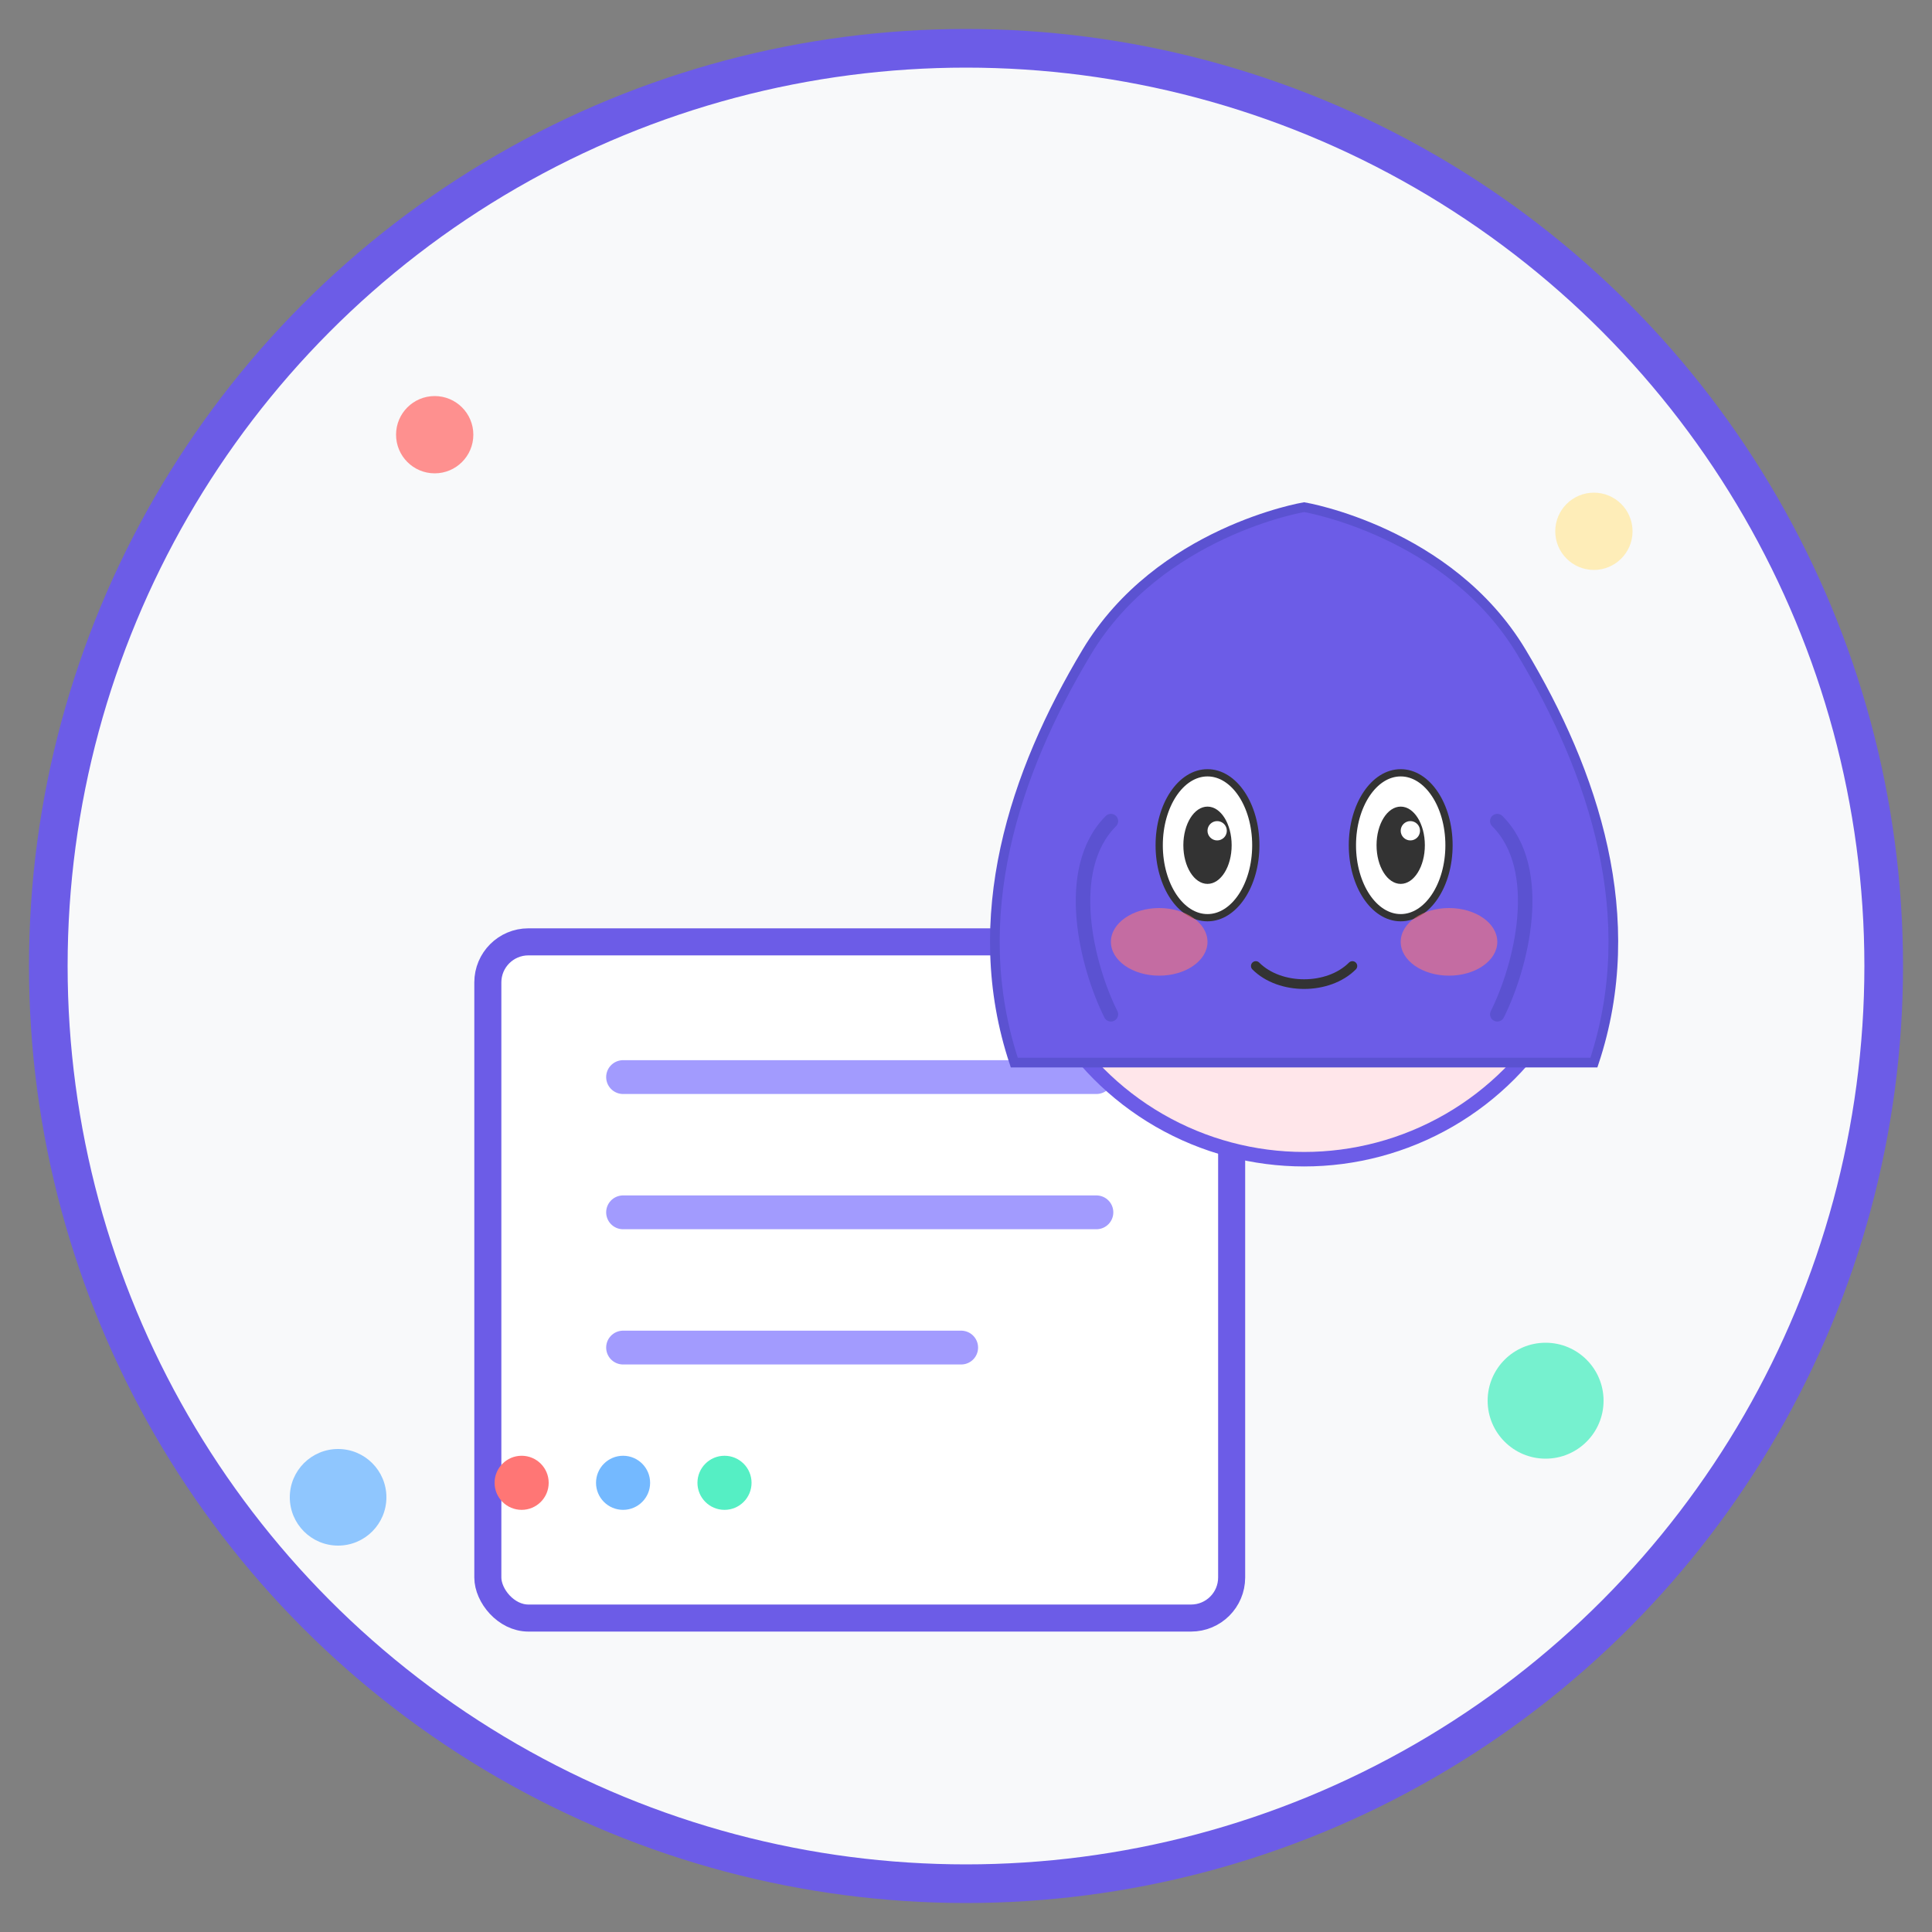 <svg xmlns="http://www.w3.org/2000/svg" viewBox="0 0 400 400">
  <rect x="0" y="0" width="400" height="400" fill="#808080" stroke="none"/>
  <!-- Clean circular background -->
  <circle cx="200" cy="200" r="190" fill="#f8f9fa" stroke="#6c5ce7" stroke-width="8"/>
  
  <!-- Modern portfolio icon -->
  <g transform="translate(80, 160) scale(0.7)">
    <!-- Portfolio base shape -->
    <rect x="30" y="50" width="220" height="200" rx="12" fill="#ffffff" stroke="#6c5ce7" stroke-width="8"/>
    
    <!-- Portfolio details -->
    <line x1="70" y1="90" x2="210" y2="90" stroke="#a29bfe" stroke-width="10" stroke-linecap="round"/>
    <line x1="70" y1="130" x2="210" y2="130" stroke="#a29bfe" stroke-width="10" stroke-linecap="round"/>
    <line x1="70" y1="170" x2="170" y2="170" stroke="#a29bfe" stroke-width="10" stroke-linecap="round"/>
    
    <!-- Decorative elements -->
    <circle cx="40" cy="210" r="8" fill="#ff7675"/>
    <circle cx="70" cy="210" r="8" fill="#74b9ff"/>
    <circle cx="100" cy="210" r="8" fill="#55efc4"/>
  </g>
  
  <!-- Anime Character -->
  <g transform="translate(270, 180)">
    <!-- Face -->
    <circle cx="0" cy="0" r="60" fill="#ffe6ea" stroke="#6c5ce7" stroke-width="3"/>
    
    <!-- Hair -->
    <path d="M-45,-45 C-60,-20 -70,10 -60,40 L60,40 C70,10 60,-20 45,-45 C30,-70 0,-75 0,-75 C0,-75 -30,-70 -45,-45 Z" fill="#6c5ce7" stroke="#5b52d1" stroke-width="2"/>
    <path d="M-40,-10 C-50,0 -45,20 -40,30" fill="none" stroke="#5b52d1" stroke-width="3" stroke-linecap="round"/>
    <path d="M40,-10 C50,0 45,20 40,30" fill="none" stroke="#5b52d1" stroke-width="3" stroke-linecap="round"/>
    
    <!-- Bangs -->
    <path d="M-30,-45 L-20,-15 L-10,-45 L0,-15 L10,-45 L20,-15 L30,-45" fill="none" stroke="#6c5ce7" stroke-width="6" stroke-linecap="round"/>
    
    <!-- Eyes -->
    <ellipse cx="-20" cy="-5" rx="10" ry="15" fill="white" stroke="#333" stroke-width="1.5"/>
    <ellipse cx="20" cy="-5" rx="10" ry="15" fill="white" stroke="#333" stroke-width="1.5"/>
    <ellipse cx="-20" cy="-5" rx="5" ry="8" fill="#333"/>
    <ellipse cx="20" cy="-5" rx="5" ry="8" fill="#333"/>
    <circle cx="-18" cy="-8" r="2" fill="white"/>
    <circle cx="22" cy="-8" r="2" fill="white"/>
    
    <!-- Blush -->
    <ellipse cx="-30" cy="15" rx="10" ry="7" fill="#ff7675" opacity="0.6"/>
    <ellipse cx="30" cy="15" rx="10" ry="7" fill="#ff7675" opacity="0.6"/>
    
    <!-- Mouth -->
    <path d="M-10,20 C-5,25 5,25 10,20" fill="none" stroke="#333" stroke-width="2" stroke-linecap="round"/>
  </g>
  
  <!-- Elegant small details -->
  <circle cx="90" cy="90" r="8" fill="#ff7675" opacity="0.8"/>
  <circle cx="70" cy="310" r="10" fill="#74b9ff" opacity="0.8"/>
  <circle cx="320" cy="290" r="12" fill="#55efc4" opacity="0.8"/>
  <circle cx="330" cy="110" r="8" fill="#ffeaa7" opacity="0.8"/>
</svg> 